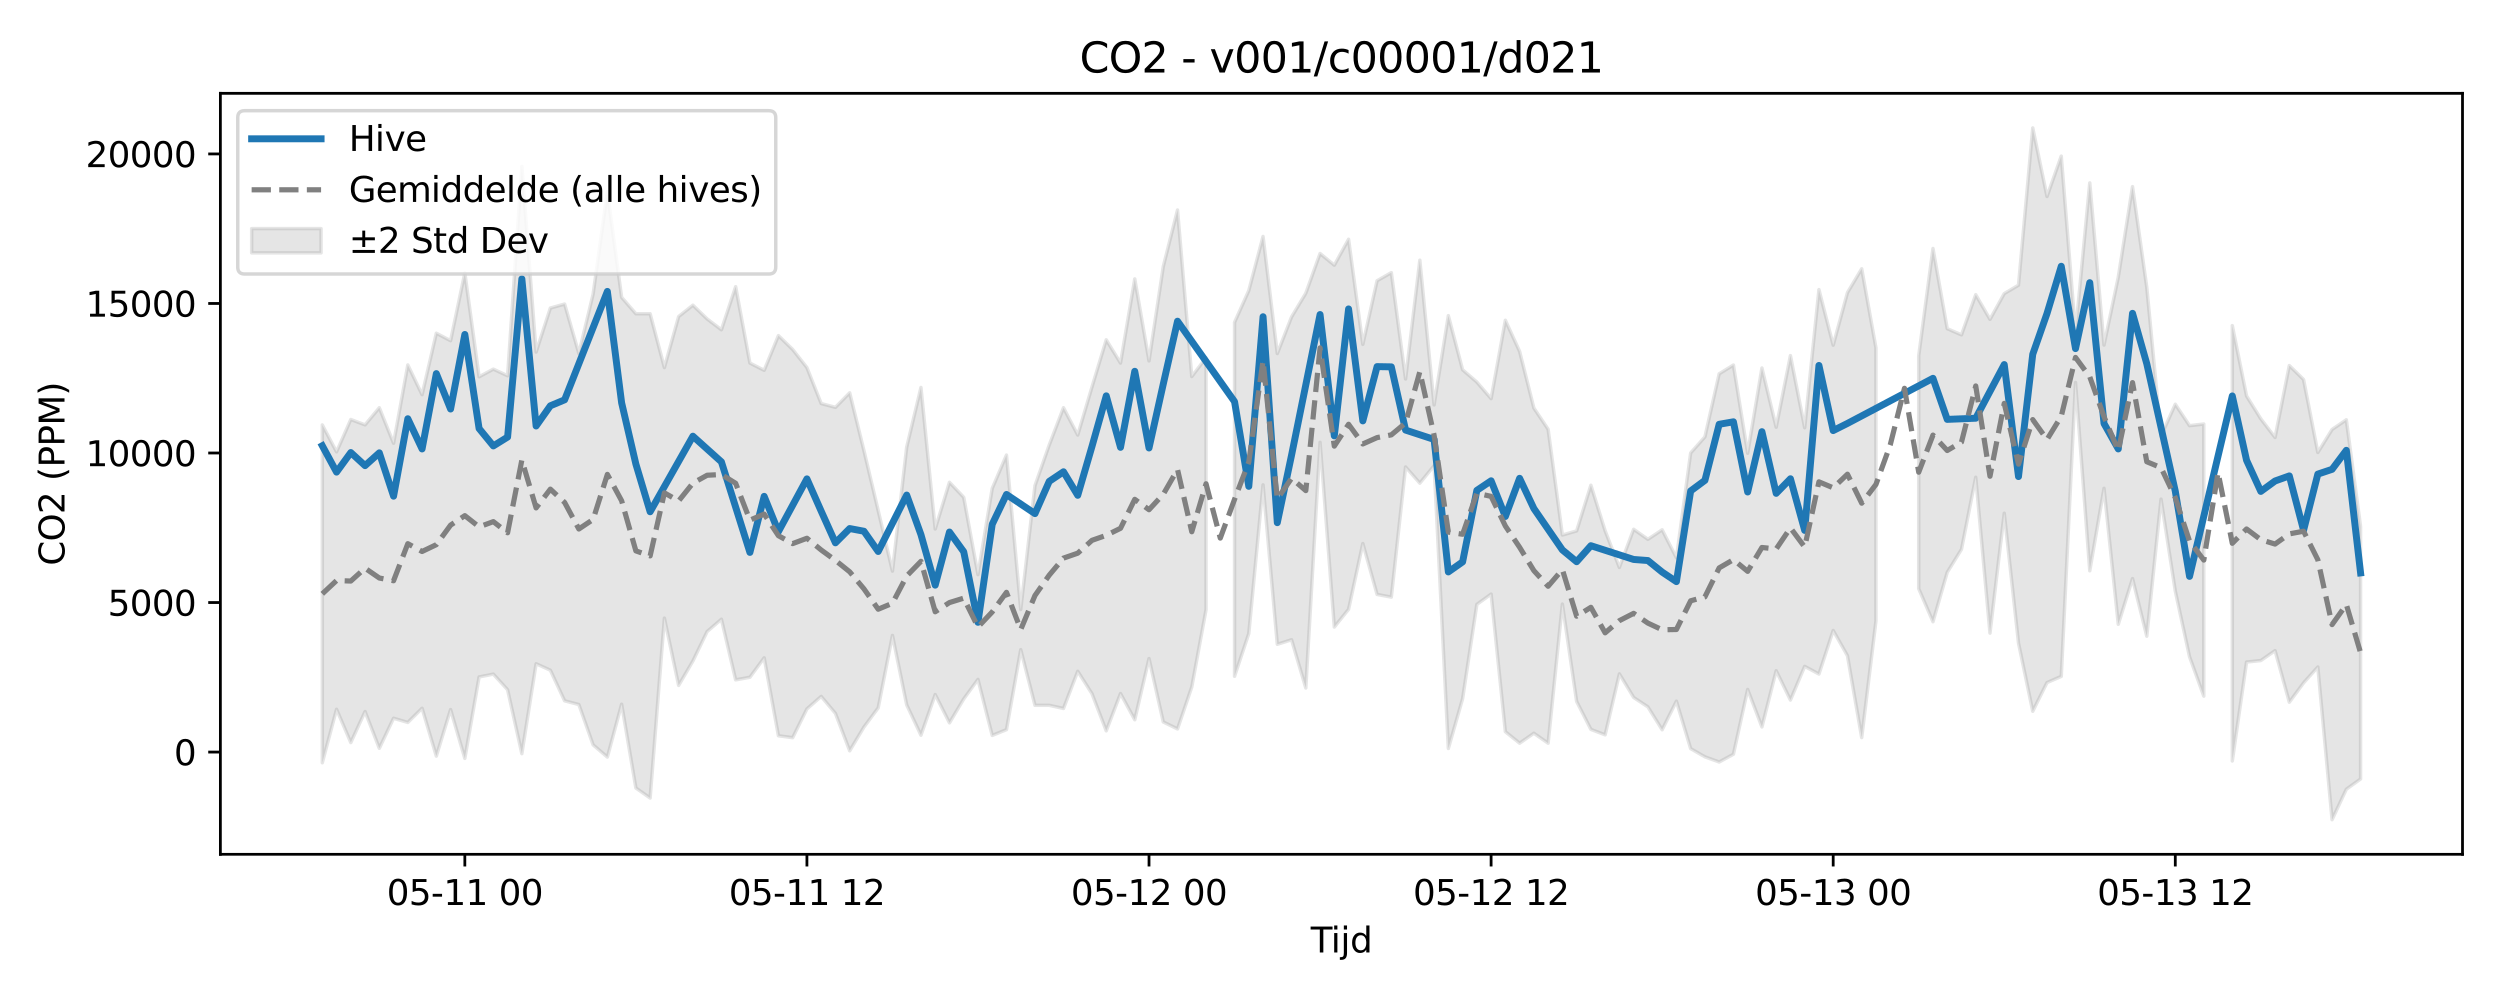<?xml version="1.0" encoding="utf-8" standalone="no"?>
<!DOCTYPE svg PUBLIC "-//W3C//DTD SVG 1.1//EN"
  "http://www.w3.org/Graphics/SVG/1.1/DTD/svg11.dtd">
<svg xmlns:xlink="http://www.w3.org/1999/xlink" width="720pt" height="288pt" viewBox="0 0 720 288" xmlns="http://www.w3.org/2000/svg" version="1.1">
 <defs>
  <style type="text/css">*{stroke-linejoin: round; stroke-linecap: butt}</style>
 </defs>
 <g id="figure_1">
  <g id="patch_1">
   <path d="M 0 288 
L 720 288 
L 720 0 
L 0 0 
z
" style="fill: #ffffff"/>
  </g>
  <g id="axes_1">
   <g id="patch_2">
    <path d="M 63.47 246.04 
L 709.2 246.04 
L 709.2 26.88 
L 63.47 26.88 
z
" style="fill: #ffffff"/>
   </g>
   <g id="FillBetweenPolyCollection_1">
    <path d="M 92.821 122.375 
L 92.821 219.678 
L 96.926 204.266 
L 101.032 213.868 
L 105.137 204.919 
L 109.242 215.513 
L 113.347 206.853 
L 117.452 208.066 
L 121.557 203.978 
L 125.662 217.76 
L 129.767 204.348 
L 133.872 218.423 
L 137.977 194.959 
L 142.082 194.149 
L 146.187 198.65 
L 150.293 217.057 
L 154.398 191.159 
L 158.503 193.03 
L 162.608 201.835 
L 166.713 202.909 
L 170.818 214.522 
L 174.923 218.037 
L 179.028 202.806 
L 183.133 226.947 
L 187.238 229.834 
L 191.343 178.016 
L 195.449 197.396 
L 199.554 190.381 
L 203.659 181.884 
L 207.764 178.34 
L 211.869 195.802 
L 215.974 195.052 
L 220.079 189.454 
L 224.184 211.899 
L 228.289 212.456 
L 232.394 204.166 
L 236.499 200.566 
L 240.604 205.457 
L 244.71 216.231 
L 248.815 209.397 
L 252.92 203.864 
L 257.025 182.994 
L 261.13 203.004 
L 265.235 211.741 
L 269.34 200.03 
L 273.445 208.183 
L 277.55 201.307 
L 281.655 195.667 
L 285.76 211.808 
L 289.865 210.138 
L 293.971 187.095 
L 298.076 203.143 
L 302.181 203.129 
L 306.286 204.046 
L 310.391 193.336 
L 314.496 199.789 
L 318.601 210.483 
L 322.706 199.74 
L 326.811 207.293 
L 330.916 189.654 
L 335.021 207.924 
L 339.127 209.934 
L 343.232 197.844 
L 347.337 175.615 
L 347.337 103.045 
L 347.337 103.045 
L 343.232 108.442 
L 339.127 60.483 
L 335.021 76.782 
L 330.916 103.946 
L 326.811 80.325 
L 322.706 104.564 
L 318.601 97.867 
L 314.496 111.434 
L 310.391 125.293 
L 306.286 117.424 
L 302.181 128.154 
L 298.076 139.861 
L 293.971 175.533 
L 289.865 131.048 
L 285.76 140.665 
L 281.655 165.5 
L 277.55 143.228 
L 273.445 138.897 
L 269.34 152.349 
L 265.235 111.589 
L 261.13 128.754 
L 257.025 164.484 
L 252.92 147.042 
L 248.815 129.784 
L 244.71 113.131 
L 240.604 117.312 
L 236.499 116.216 
L 232.394 105.867 
L 228.289 100.654 
L 224.184 96.659 
L 220.079 106.644 
L 215.974 104.561 
L 211.869 82.567 
L 207.764 94.979 
L 203.659 91.855 
L 199.554 87.897 
L 195.449 91.16 
L 191.343 105.863 
L 187.238 90.352 
L 183.133 90.361 
L 179.028 85.627 
L 174.923 55.209 
L 170.818 84.676 
L 166.713 101.793 
L 162.608 87.567 
L 158.503 88.718 
L 154.398 101.393 
L 150.293 47.921 
L 146.187 108.219 
L 142.082 106.31 
L 137.977 108.517 
L 133.872 78.59 
L 129.767 98.13 
L 125.662 95.964 
L 121.557 113.676 
L 117.452 105.099 
L 113.347 127.655 
L 109.242 117.424 
L 105.137 122.354 
L 101.032 120.815 
L 96.926 130.131 
L 92.821 122.375 
z
" clip-path="url(#pfd46788b32)" style="fill: #808080; fill-opacity: 0.2; stroke: #808080; stroke-opacity: 0.2"/>
    <path d="M 355.547 92.856 
L 355.547 194.773 
L 359.652 182.443 
L 363.757 139.636 
L 367.862 185.555 
L 371.967 184.249 
L 376.072 198.14 
L 380.177 127.39 
L 384.282 180.592 
L 388.388 175.479 
L 392.493 156.536 
L 396.598 171.204 
L 400.703 171.968 
L 404.808 134.48 
L 408.913 139.151 
L 413.018 134.106 
L 417.123 215.567 
L 421.228 201.236 
L 425.333 174.067 
L 429.438 171.099 
L 433.543 210.734 
L 437.649 214.037 
L 441.754 211.173 
L 445.859 214.046 
L 449.964 173.973 
L 454.069 202.006 
L 458.174 210.065 
L 462.279 211.633 
L 466.384 194.077 
L 470.489 200.865 
L 474.594 203.586 
L 478.699 210.174 
L 482.805 201.938 
L 486.91 215.609 
L 491.015 217.968 
L 495.12 219.462 
L 499.225 217.221 
L 503.33 198.563 
L 507.435 209.365 
L 511.54 193.166 
L 515.645 201.62 
L 519.75 191.913 
L 523.855 194.124 
L 527.96 181.58 
L 532.066 188.859 
L 536.171 212.421 
L 540.276 178.819 
L 540.276 100.199 
L 540.276 100.199 
L 536.171 77.406 
L 532.066 84.282 
L 527.96 99.412 
L 523.855 83.408 
L 519.75 123.199 
L 515.645 102.411 
L 511.54 123.045 
L 507.435 105.982 
L 503.33 130.535 
L 499.225 105.132 
L 495.12 107.658 
L 491.015 125.815 
L 486.91 130.455 
L 482.805 160.652 
L 478.699 152.582 
L 474.594 155.324 
L 470.489 152.425 
L 466.384 163.427 
L 462.279 152.873 
L 458.174 139.75 
L 454.069 152.903 
L 449.964 154.09 
L 445.859 123.63 
L 441.754 117.514 
L 437.649 101.206 
L 433.543 92.242 
L 429.438 114.807 
L 425.333 110.036 
L 421.228 106.496 
L 417.123 90.908 
L 413.018 116.615 
L 408.913 74.932 
L 404.808 109.149 
L 400.703 78.515 
L 396.598 80.855 
L 392.493 99.181 
L 388.388 68.903 
L 384.282 76.368 
L 380.177 73.008 
L 376.072 84.442 
L 371.967 91.277 
L 367.862 101.826 
L 363.757 68.101 
L 359.652 83.688 
L 355.547 92.856 
z
" clip-path="url(#pfd46788b32)" style="fill: #808080; fill-opacity: 0.2; stroke: #808080; stroke-opacity: 0.2"/>
    <path d="M 552.591 102.442 
L 552.591 169.54 
L 556.696 179.059 
L 560.801 164.836 
L 564.906 158.206 
L 569.011 137.444 
L 573.116 182.339 
L 577.221 147.8 
L 581.327 185.202 
L 585.432 204.854 
L 589.537 196.584 
L 593.642 194.803 
L 597.747 110.156 
L 601.852 164.389 
L 605.957 140.629 
L 610.062 179.801 
L 614.167 166.641 
L 618.272 183.237 
L 622.377 143.751 
L 626.483 170.235 
L 630.588 189.141 
L 634.693 200.483 
L 634.693 122.113 
L 634.693 122.113 
L 630.588 122.592 
L 626.483 116.415 
L 622.377 125.618 
L 618.272 82.726 
L 614.167 53.753 
L 610.062 79.852 
L 605.957 99.383 
L 601.852 52.671 
L 597.747 95.734 
L 593.642 44.963 
L 589.537 56.593 
L 585.432 36.842 
L 581.327 82.132 
L 577.221 84.551 
L 573.116 91.977 
L 569.011 84.869 
L 564.906 96.435 
L 560.801 94.657 
L 556.696 71.564 
L 552.591 102.442 
z
" clip-path="url(#pfd46788b32)" style="fill: #808080; fill-opacity: 0.2; stroke: #808080; stroke-opacity: 0.2"/>
    <path d="M 642.903 93.778 
L 642.903 219.161 
L 647.008 190.665 
L 651.113 190.244 
L 655.218 187.386 
L 659.323 202.239 
L 663.428 196.67 
L 667.533 192.093 
L 671.638 236.078 
L 675.744 227.298 
L 679.849 224.343 
L 679.849 151.672 
L 679.849 151.672 
L 675.744 120.898 
L 671.638 123.682 
L 667.533 130.314 
L 663.428 109.31 
L 659.323 105.283 
L 655.218 125.994 
L 651.113 120.625 
L 647.008 114.033 
L 642.903 93.778 
z
" clip-path="url(#pfd46788b32)" style="fill: #808080; fill-opacity: 0.2; stroke: #808080; stroke-opacity: 0.2"/>
   </g>
   <g id="matplotlib.axis_1">
    <g id="xtick_1">
     <g id="line2d_1">
      <defs>
       <path id="m328f6c2970" d="M 0 0 
L 0 3.5 
" style="stroke: #000000; stroke-width: 0.8"/>
      </defs>
      <g>
       <use xlink:href="#m328f6c2970" x="133.872" y="246.04" style="stroke: #000000; stroke-width: 0.8"/>
      </g>
     </g>
     <g id="text_1">
      <!-- 05-11 00 -->
      <g transform="translate(111.392 260.638) scale(0.1 -0.1)">
       <defs>
        <path id="DejaVuSans-30" d="M 2034 4250 
Q 1547 4250 1301 3770 
Q 1056 3291 1056 2328 
Q 1056 1369 1301 889 
Q 1547 409 2034 409 
Q 2525 409 2770 889 
Q 3016 1369 3016 2328 
Q 3016 3291 2770 3770 
Q 2525 4250 2034 4250 
z
M 2034 4750 
Q 2819 4750 3233 4129 
Q 3647 3509 3647 2328 
Q 3647 1150 3233 529 
Q 2819 -91 2034 -91 
Q 1250 -91 836 529 
Q 422 1150 422 2328 
Q 422 3509 836 4129 
Q 1250 4750 2034 4750 
z
" transform="scale(0.016)"/>
        <path id="DejaVuSans-35" d="M 691 4666 
L 3169 4666 
L 3169 4134 
L 1269 4134 
L 1269 2991 
Q 1406 3038 1543 3061 
Q 1681 3084 1819 3084 
Q 2600 3084 3056 2656 
Q 3513 2228 3513 1497 
Q 3513 744 3044 326 
Q 2575 -91 1722 -91 
Q 1428 -91 1123 -41 
Q 819 9 494 109 
L 494 744 
Q 775 591 1075 516 
Q 1375 441 1709 441 
Q 2250 441 2565 725 
Q 2881 1009 2881 1497 
Q 2881 1984 2565 2268 
Q 2250 2553 1709 2553 
Q 1456 2553 1204 2497 
Q 953 2441 691 2322 
L 691 4666 
z
" transform="scale(0.016)"/>
        <path id="DejaVuSans-2d" d="M 313 2009 
L 1997 2009 
L 1997 1497 
L 313 1497 
L 313 2009 
z
" transform="scale(0.016)"/>
        <path id="DejaVuSans-31" d="M 794 531 
L 1825 531 
L 1825 4091 
L 703 3866 
L 703 4441 
L 1819 4666 
L 2450 4666 
L 2450 531 
L 3481 531 
L 3481 0 
L 794 0 
L 794 531 
z
" transform="scale(0.016)"/>
        <path id="DejaVuSans-20" transform="scale(0.016)"/>
       </defs>
       <use xlink:href="#DejaVuSans-30"/>
       <use xlink:href="#DejaVuSans-35" transform="translate(63.623 0)"/>
       <use xlink:href="#DejaVuSans-2d" transform="translate(127.246 0)"/>
       <use xlink:href="#DejaVuSans-31" transform="translate(163.33 0)"/>
       <use xlink:href="#DejaVuSans-31" transform="translate(226.953 0)"/>
       <use xlink:href="#DejaVuSans-20" transform="translate(290.576 0)"/>
       <use xlink:href="#DejaVuSans-30" transform="translate(322.363 0)"/>
       <use xlink:href="#DejaVuSans-30" transform="translate(385.986 0)"/>
      </g>
     </g>
    </g>
    <g id="xtick_2">
     <g id="line2d_2">
      <g>
       <use xlink:href="#m328f6c2970" x="232.394" y="246.04" style="stroke: #000000; stroke-width: 0.8"/>
      </g>
     </g>
     <g id="text_2">
      <!-- 05-11 12 -->
      <g transform="translate(209.914 260.638) scale(0.1 -0.1)">
       <defs>
        <path id="DejaVuSans-32" d="M 1228 531 
L 3431 531 
L 3431 0 
L 469 0 
L 469 531 
Q 828 903 1448 1529 
Q 2069 2156 2228 2338 
Q 2531 2678 2651 2914 
Q 2772 3150 2772 3378 
Q 2772 3750 2511 3984 
Q 2250 4219 1831 4219 
Q 1534 4219 1204 4116 
Q 875 4013 500 3803 
L 500 4441 
Q 881 4594 1212 4672 
Q 1544 4750 1819 4750 
Q 2544 4750 2975 4387 
Q 3406 4025 3406 3419 
Q 3406 3131 3298 2873 
Q 3191 2616 2906 2266 
Q 2828 2175 2409 1742 
Q 1991 1309 1228 531 
z
" transform="scale(0.016)"/>
       </defs>
       <use xlink:href="#DejaVuSans-30"/>
       <use xlink:href="#DejaVuSans-35" transform="translate(63.623 0)"/>
       <use xlink:href="#DejaVuSans-2d" transform="translate(127.246 0)"/>
       <use xlink:href="#DejaVuSans-31" transform="translate(163.33 0)"/>
       <use xlink:href="#DejaVuSans-31" transform="translate(226.953 0)"/>
       <use xlink:href="#DejaVuSans-20" transform="translate(290.576 0)"/>
       <use xlink:href="#DejaVuSans-31" transform="translate(322.363 0)"/>
       <use xlink:href="#DejaVuSans-32" transform="translate(385.986 0)"/>
      </g>
     </g>
    </g>
    <g id="xtick_3">
     <g id="line2d_3">
      <g>
       <use xlink:href="#m328f6c2970" x="330.916" y="246.04" style="stroke: #000000; stroke-width: 0.8"/>
      </g>
     </g>
     <g id="text_3">
      <!-- 05-12 00 -->
      <g transform="translate(308.436 260.638) scale(0.1 -0.1)">
       <use xlink:href="#DejaVuSans-30"/>
       <use xlink:href="#DejaVuSans-35" transform="translate(63.623 0)"/>
       <use xlink:href="#DejaVuSans-2d" transform="translate(127.246 0)"/>
       <use xlink:href="#DejaVuSans-31" transform="translate(163.33 0)"/>
       <use xlink:href="#DejaVuSans-32" transform="translate(226.953 0)"/>
       <use xlink:href="#DejaVuSans-20" transform="translate(290.576 0)"/>
       <use xlink:href="#DejaVuSans-30" transform="translate(322.363 0)"/>
       <use xlink:href="#DejaVuSans-30" transform="translate(385.986 0)"/>
      </g>
     </g>
    </g>
    <g id="xtick_4">
     <g id="line2d_4">
      <g>
       <use xlink:href="#m328f6c2970" x="429.438" y="246.04" style="stroke: #000000; stroke-width: 0.8"/>
      </g>
     </g>
     <g id="text_4">
      <!-- 05-12 12 -->
      <g transform="translate(406.958 260.638) scale(0.1 -0.1)">
       <use xlink:href="#DejaVuSans-30"/>
       <use xlink:href="#DejaVuSans-35" transform="translate(63.623 0)"/>
       <use xlink:href="#DejaVuSans-2d" transform="translate(127.246 0)"/>
       <use xlink:href="#DejaVuSans-31" transform="translate(163.33 0)"/>
       <use xlink:href="#DejaVuSans-32" transform="translate(226.953 0)"/>
       <use xlink:href="#DejaVuSans-20" transform="translate(290.576 0)"/>
       <use xlink:href="#DejaVuSans-31" transform="translate(322.363 0)"/>
       <use xlink:href="#DejaVuSans-32" transform="translate(385.986 0)"/>
      </g>
     </g>
    </g>
    <g id="xtick_5">
     <g id="line2d_5">
      <g>
       <use xlink:href="#m328f6c2970" x="527.96" y="246.04" style="stroke: #000000; stroke-width: 0.8"/>
      </g>
     </g>
     <g id="text_5">
      <!-- 05-13 00 -->
      <g transform="translate(505.48 260.638) scale(0.1 -0.1)">
       <defs>
        <path id="DejaVuSans-33" d="M 2597 2516 
Q 3050 2419 3304 2112 
Q 3559 1806 3559 1356 
Q 3559 666 3084 287 
Q 2609 -91 1734 -91 
Q 1441 -91 1130 -33 
Q 819 25 488 141 
L 488 750 
Q 750 597 1062 519 
Q 1375 441 1716 441 
Q 2309 441 2620 675 
Q 2931 909 2931 1356 
Q 2931 1769 2642 2001 
Q 2353 2234 1838 2234 
L 1294 2234 
L 1294 2753 
L 1863 2753 
Q 2328 2753 2575 2939 
Q 2822 3125 2822 3475 
Q 2822 3834 2567 4026 
Q 2313 4219 1838 4219 
Q 1578 4219 1281 4162 
Q 984 4106 628 3988 
L 628 4550 
Q 988 4650 1302 4700 
Q 1616 4750 1894 4750 
Q 2613 4750 3031 4423 
Q 3450 4097 3450 3541 
Q 3450 3153 3228 2886 
Q 3006 2619 2597 2516 
z
" transform="scale(0.016)"/>
       </defs>
       <use xlink:href="#DejaVuSans-30"/>
       <use xlink:href="#DejaVuSans-35" transform="translate(63.623 0)"/>
       <use xlink:href="#DejaVuSans-2d" transform="translate(127.246 0)"/>
       <use xlink:href="#DejaVuSans-31" transform="translate(163.33 0)"/>
       <use xlink:href="#DejaVuSans-33" transform="translate(226.953 0)"/>
       <use xlink:href="#DejaVuSans-20" transform="translate(290.576 0)"/>
       <use xlink:href="#DejaVuSans-30" transform="translate(322.363 0)"/>
       <use xlink:href="#DejaVuSans-30" transform="translate(385.986 0)"/>
      </g>
     </g>
    </g>
    <g id="xtick_6">
     <g id="line2d_6">
      <g>
       <use xlink:href="#m328f6c2970" x="626.483" y="246.04" style="stroke: #000000; stroke-width: 0.8"/>
      </g>
     </g>
     <g id="text_6">
      <!-- 05-13 12 -->
      <g transform="translate(604.002 260.638) scale(0.1 -0.1)">
       <use xlink:href="#DejaVuSans-30"/>
       <use xlink:href="#DejaVuSans-35" transform="translate(63.623 0)"/>
       <use xlink:href="#DejaVuSans-2d" transform="translate(127.246 0)"/>
       <use xlink:href="#DejaVuSans-31" transform="translate(163.33 0)"/>
       <use xlink:href="#DejaVuSans-33" transform="translate(226.953 0)"/>
       <use xlink:href="#DejaVuSans-20" transform="translate(290.576 0)"/>
       <use xlink:href="#DejaVuSans-31" transform="translate(322.363 0)"/>
       <use xlink:href="#DejaVuSans-32" transform="translate(385.986 0)"/>
      </g>
     </g>
    </g>
    <g id="text_7">
     <!-- Tijd -->
     <g transform="translate(377.485 274.317) scale(0.1 -0.1)">
      <defs>
       <path id="DejaVuSans-54" d="M -19 4666 
L 3928 4666 
L 3928 4134 
L 2272 4134 
L 2272 0 
L 1638 0 
L 1638 4134 
L -19 4134 
L -19 4666 
z
" transform="scale(0.016)"/>
       <path id="DejaVuSans-69" d="M 603 3500 
L 1178 3500 
L 1178 0 
L 603 0 
L 603 3500 
z
M 603 4863 
L 1178 4863 
L 1178 4134 
L 603 4134 
L 603 4863 
z
" transform="scale(0.016)"/>
       <path id="DejaVuSans-6a" d="M 603 3500 
L 1178 3500 
L 1178 -63 
Q 1178 -731 923 -1031 
Q 669 -1331 103 -1331 
L -116 -1331 
L -116 -844 
L 38 -844 
Q 366 -844 484 -692 
Q 603 -541 603 -63 
L 603 3500 
z
M 603 4863 
L 1178 4863 
L 1178 4134 
L 603 4134 
L 603 4863 
z
" transform="scale(0.016)"/>
       <path id="DejaVuSans-64" d="M 2906 2969 
L 2906 4863 
L 3481 4863 
L 3481 0 
L 2906 0 
L 2906 525 
Q 2725 213 2448 61 
Q 2172 -91 1784 -91 
Q 1150 -91 751 415 
Q 353 922 353 1747 
Q 353 2572 751 3078 
Q 1150 3584 1784 3584 
Q 2172 3584 2448 3432 
Q 2725 3281 2906 2969 
z
M 947 1747 
Q 947 1113 1208 752 
Q 1469 391 1925 391 
Q 2381 391 2643 752 
Q 2906 1113 2906 1747 
Q 2906 2381 2643 2742 
Q 2381 3103 1925 3103 
Q 1469 3103 1208 2742 
Q 947 2381 947 1747 
z
" transform="scale(0.016)"/>
      </defs>
      <use xlink:href="#DejaVuSans-54"/>
      <use xlink:href="#DejaVuSans-69" transform="translate(57.959 0)"/>
      <use xlink:href="#DejaVuSans-6a" transform="translate(85.742 0)"/>
      <use xlink:href="#DejaVuSans-64" transform="translate(113.525 0)"/>
     </g>
    </g>
   </g>
   <g id="matplotlib.axis_2">
    <g id="ytick_1">
     <g id="line2d_7">
      <defs>
       <path id="m43c45edbe8" d="M 0 0 
L -3.5 0 
" style="stroke: #000000; stroke-width: 0.8"/>
      </defs>
      <g>
       <use xlink:href="#m43c45edbe8" x="63.47" y="216.591" style="stroke: #000000; stroke-width: 0.8"/>
      </g>
     </g>
     <g id="text_8">
      <!-- 0 -->
      <g transform="translate(50.108 220.39) scale(0.1 -0.1)">
       <use xlink:href="#DejaVuSans-30"/>
      </g>
     </g>
    </g>
    <g id="ytick_2">
     <g id="line2d_8">
      <g>
       <use xlink:href="#m43c45edbe8" x="63.47" y="173.527" style="stroke: #000000; stroke-width: 0.8"/>
      </g>
     </g>
     <g id="text_9">
      <!-- 5000 -->
      <g transform="translate(31.02 177.326) scale(0.1 -0.1)">
       <use xlink:href="#DejaVuSans-35"/>
       <use xlink:href="#DejaVuSans-30" transform="translate(63.623 0)"/>
       <use xlink:href="#DejaVuSans-30" transform="translate(127.246 0)"/>
       <use xlink:href="#DejaVuSans-30" transform="translate(190.869 0)"/>
      </g>
     </g>
    </g>
    <g id="ytick_3">
     <g id="line2d_9">
      <g>
       <use xlink:href="#m43c45edbe8" x="63.47" y="130.463" style="stroke: #000000; stroke-width: 0.8"/>
      </g>
     </g>
     <g id="text_10">
      <!-- 10000 -->
      <g transform="translate(24.657 134.262) scale(0.1 -0.1)">
       <use xlink:href="#DejaVuSans-31"/>
       <use xlink:href="#DejaVuSans-30" transform="translate(63.623 0)"/>
       <use xlink:href="#DejaVuSans-30" transform="translate(127.246 0)"/>
       <use xlink:href="#DejaVuSans-30" transform="translate(190.869 0)"/>
       <use xlink:href="#DejaVuSans-30" transform="translate(254.492 0)"/>
      </g>
     </g>
    </g>
    <g id="ytick_4">
     <g id="line2d_10">
      <g>
       <use xlink:href="#m43c45edbe8" x="63.47" y="87.399" style="stroke: #000000; stroke-width: 0.8"/>
      </g>
     </g>
     <g id="text_11">
      <!-- 15000 -->
      <g transform="translate(24.657 91.198) scale(0.1 -0.1)">
       <use xlink:href="#DejaVuSans-31"/>
       <use xlink:href="#DejaVuSans-35" transform="translate(63.623 0)"/>
       <use xlink:href="#DejaVuSans-30" transform="translate(127.246 0)"/>
       <use xlink:href="#DejaVuSans-30" transform="translate(190.869 0)"/>
       <use xlink:href="#DejaVuSans-30" transform="translate(254.492 0)"/>
      </g>
     </g>
    </g>
    <g id="ytick_5">
     <g id="line2d_11">
      <g>
       <use xlink:href="#m43c45edbe8" x="63.47" y="44.335" style="stroke: #000000; stroke-width: 0.8"/>
      </g>
     </g>
     <g id="text_12">
      <!-- 20000 -->
      <g transform="translate(24.657 48.134) scale(0.1 -0.1)">
       <use xlink:href="#DejaVuSans-32"/>
       <use xlink:href="#DejaVuSans-30" transform="translate(63.623 0)"/>
       <use xlink:href="#DejaVuSans-30" transform="translate(127.246 0)"/>
       <use xlink:href="#DejaVuSans-30" transform="translate(190.869 0)"/>
       <use xlink:href="#DejaVuSans-30" transform="translate(254.492 0)"/>
      </g>
     </g>
    </g>
    <g id="text_13">
     <!-- CO2 (PPM) -->
     <g transform="translate(18.578 162.903) rotate(-90) scale(0.1 -0.1)">
      <defs>
       <path id="DejaVuSans-43" d="M 4122 4306 
L 4122 3641 
Q 3803 3938 3442 4084 
Q 3081 4231 2675 4231 
Q 1875 4231 1450 3742 
Q 1025 3253 1025 2328 
Q 1025 1406 1450 917 
Q 1875 428 2675 428 
Q 3081 428 3442 575 
Q 3803 722 4122 1019 
L 4122 359 
Q 3791 134 3420 21 
Q 3050 -91 2638 -91 
Q 1578 -91 968 557 
Q 359 1206 359 2328 
Q 359 3453 968 4101 
Q 1578 4750 2638 4750 
Q 3056 4750 3426 4639 
Q 3797 4528 4122 4306 
z
" transform="scale(0.016)"/>
       <path id="DejaVuSans-4f" d="M 2522 4238 
Q 1834 4238 1429 3725 
Q 1025 3213 1025 2328 
Q 1025 1447 1429 934 
Q 1834 422 2522 422 
Q 3209 422 3611 934 
Q 4013 1447 4013 2328 
Q 4013 3213 3611 3725 
Q 3209 4238 2522 4238 
z
M 2522 4750 
Q 3503 4750 4090 4092 
Q 4678 3434 4678 2328 
Q 4678 1225 4090 567 
Q 3503 -91 2522 -91 
Q 1538 -91 948 565 
Q 359 1222 359 2328 
Q 359 3434 948 4092 
Q 1538 4750 2522 4750 
z
" transform="scale(0.016)"/>
       <path id="DejaVuSans-28" d="M 1984 4856 
Q 1566 4138 1362 3434 
Q 1159 2731 1159 2009 
Q 1159 1288 1364 580 
Q 1569 -128 1984 -844 
L 1484 -844 
Q 1016 -109 783 600 
Q 550 1309 550 2009 
Q 550 2706 781 3412 
Q 1013 4119 1484 4856 
L 1984 4856 
z
" transform="scale(0.016)"/>
       <path id="DejaVuSans-50" d="M 1259 4147 
L 1259 2394 
L 2053 2394 
Q 2494 2394 2734 2622 
Q 2975 2850 2975 3272 
Q 2975 3691 2734 3919 
Q 2494 4147 2053 4147 
L 1259 4147 
z
M 628 4666 
L 2053 4666 
Q 2838 4666 3239 4311 
Q 3641 3956 3641 3272 
Q 3641 2581 3239 2228 
Q 2838 1875 2053 1875 
L 1259 1875 
L 1259 0 
L 628 0 
L 628 4666 
z
" transform="scale(0.016)"/>
       <path id="DejaVuSans-4d" d="M 628 4666 
L 1569 4666 
L 2759 1491 
L 3956 4666 
L 4897 4666 
L 4897 0 
L 4281 0 
L 4281 4097 
L 3078 897 
L 2444 897 
L 1241 4097 
L 1241 0 
L 628 0 
L 628 4666 
z
" transform="scale(0.016)"/>
       <path id="DejaVuSans-29" d="M 513 4856 
L 1013 4856 
Q 1481 4119 1714 3412 
Q 1947 2706 1947 2009 
Q 1947 1309 1714 600 
Q 1481 -109 1013 -844 
L 513 -844 
Q 928 -128 1133 580 
Q 1338 1288 1338 2009 
Q 1338 2731 1133 3434 
Q 928 4138 513 4856 
z
" transform="scale(0.016)"/>
      </defs>
      <use xlink:href="#DejaVuSans-43"/>
      <use xlink:href="#DejaVuSans-4f" transform="translate(69.824 0)"/>
      <use xlink:href="#DejaVuSans-32" transform="translate(148.535 0)"/>
      <use xlink:href="#DejaVuSans-20" transform="translate(212.158 0)"/>
      <use xlink:href="#DejaVuSans-28" transform="translate(243.945 0)"/>
      <use xlink:href="#DejaVuSans-50" transform="translate(282.959 0)"/>
      <use xlink:href="#DejaVuSans-50" transform="translate(343.262 0)"/>
      <use xlink:href="#DejaVuSans-4d" transform="translate(403.564 0)"/>
      <use xlink:href="#DejaVuSans-29" transform="translate(489.844 0)"/>
     </g>
    </g>
   </g>
   <g id="line2d_12">
    <path d="M 92.821 128.379 
L 96.926 135.967 
L 101.032 130.334 
L 105.137 134.106 
L 109.242 130.417 
L 113.347 142.9 
L 117.452 120.598 
L 121.557 129.294 
L 125.662 107.602 
L 129.767 117.796 
L 133.872 96.327 
L 137.977 123.412 
L 142.082 128.427 
L 146.187 125.878 
L 150.293 80.319 
L 154.398 122.686 
L 158.503 116.868 
L 162.608 115.149 
L 174.923 83.928 
L 179.028 116.011 
L 183.133 133.654 
L 187.238 147.387 
L 199.554 125.627 
L 207.764 133.008 
L 215.974 159.092 
L 220.079 142.952 
L 224.184 153.102 
L 232.394 137.917 
L 236.499 147.206 
L 240.604 156.336 
L 244.71 152.219 
L 248.815 152.994 
L 252.92 158.828 
L 261.13 142.581 
L 265.235 153.98 
L 269.34 168.523 
L 273.445 153.227 
L 277.55 158.902 
L 281.655 179.22 
L 285.76 150.996 
L 289.865 142.409 
L 298.076 147.921 
L 302.181 138.631 
L 306.286 135.872 
L 310.391 142.65 
L 314.496 128.548 
L 318.601 114.004 
L 322.706 128.832 
L 326.811 106.936 
L 330.916 129.016 
L 335.021 110.61 
L 339.127 92.506 
L 355.547 115.666 
L 359.652 140.066 
L 363.757 91.223 
L 367.862 150.531 
L 371.967 131.087 
L 380.177 90.586 
L 384.282 125.528 
L 388.388 88.975 
L 392.493 121.217 
L 396.598 105.581 
L 400.703 105.658 
L 404.808 123.866 
L 413.018 126.553 
L 417.123 164.716 
L 421.228 161.822 
L 425.333 141.229 
L 429.438 138.469 
L 433.543 148.748 
L 437.649 137.755 
L 441.754 146.457 
L 449.964 158.377 
L 454.069 161.773 
L 458.174 157.16 
L 470.489 161.125 
L 474.594 161.435 
L 478.699 164.756 
L 482.805 167.507 
L 486.91 141.393 
L 491.015 138.349 
L 495.12 122.195 
L 499.225 121.48 
L 503.33 141.691 
L 507.435 124.325 
L 511.54 142.084 
L 515.645 137.884 
L 519.75 152.753 
L 523.855 105.25 
L 527.96 124.009 
L 532.066 121.945 
L 556.696 108.954 
L 560.801 120.782 
L 569.011 120.451 
L 577.221 104.995 
L 581.327 137.25 
L 585.432 102.023 
L 589.537 90.28 
L 593.642 76.685 
L 597.747 100.396 
L 601.852 81.413 
L 605.957 121.979 
L 610.062 129.292 
L 614.167 90.241 
L 618.272 104.754 
L 626.483 141.462 
L 630.588 165.999 
L 642.903 114.034 
L 647.008 132.556 
L 651.113 141.525 
L 655.218 138.527 
L 659.323 137.06 
L 663.428 152.714 
L 667.533 136.544 
L 671.638 135.168 
L 675.744 129.694 
L 679.849 165 
" clip-path="url(#pfd46788b32)" style="fill: none; stroke: #1f77b4; stroke-width: 2; stroke-linecap: square"/>
   </g>
   <g id="line2d_13">
    <path d="M 92.821 171.027 
L 96.926 167.198 
L 101.032 167.342 
L 105.137 163.637 
L 109.242 166.469 
L 113.347 167.254 
L 117.452 156.582 
L 121.557 158.827 
L 125.662 156.862 
L 129.767 151.239 
L 133.872 148.507 
L 137.977 151.738 
L 142.082 150.229 
L 146.187 153.434 
L 150.293 132.489 
L 154.398 146.276 
L 158.503 140.874 
L 162.608 144.701 
L 166.713 152.351 
L 170.818 149.599 
L 174.923 136.623 
L 179.028 144.217 
L 183.133 158.654 
L 187.238 160.093 
L 191.343 141.94 
L 195.449 144.278 
L 199.554 139.139 
L 203.659 136.869 
L 207.764 136.659 
L 211.869 139.184 
L 215.974 149.807 
L 220.079 148.049 
L 224.184 154.279 
L 228.289 156.555 
L 232.394 155.017 
L 236.499 158.391 
L 240.604 161.384 
L 244.71 164.681 
L 248.815 169.591 
L 252.92 175.453 
L 257.025 173.739 
L 261.13 165.879 
L 265.235 161.665 
L 269.34 176.189 
L 273.445 173.54 
L 277.55 172.267 
L 281.655 180.584 
L 285.76 176.236 
L 289.865 170.593 
L 293.971 181.314 
L 298.076 171.502 
L 302.181 165.641 
L 306.286 160.735 
L 310.391 159.314 
L 314.496 155.612 
L 318.601 154.175 
L 322.706 152.152 
L 326.811 143.809 
L 330.916 146.8 
L 335.021 142.353 
L 339.127 135.209 
L 343.232 153.143 
L 347.337 139.33 
L 351.442 154.966 
L 355.547 143.815 
L 359.652 133.065 
L 363.757 103.869 
L 367.862 143.69 
L 371.967 137.763 
L 376.072 141.291 
L 380.177 100.199 
L 384.282 128.48 
L 388.388 122.191 
L 392.493 127.859 
L 396.598 126.029 
L 400.703 125.241 
L 404.808 121.814 
L 408.913 107.042 
L 413.018 125.36 
L 417.123 153.238 
L 421.228 153.866 
L 425.333 142.051 
L 429.438 142.953 
L 433.543 151.488 
L 437.649 157.622 
L 441.754 164.344 
L 445.859 168.838 
L 449.964 164.031 
L 454.069 177.454 
L 458.174 174.908 
L 462.279 182.253 
L 466.384 178.752 
L 470.489 176.645 
L 474.594 179.455 
L 478.699 181.378 
L 482.805 181.295 
L 486.91 173.032 
L 491.015 171.891 
L 495.12 163.56 
L 499.225 161.176 
L 503.33 164.549 
L 507.435 157.674 
L 511.54 158.106 
L 515.645 152.016 
L 519.75 157.556 
L 523.855 138.766 
L 527.96 140.496 
L 532.066 136.57 
L 536.171 144.914 
L 540.276 139.509 
L 544.381 128.155 
L 548.486 111.836 
L 552.591 135.991 
L 556.696 125.312 
L 560.801 129.747 
L 564.906 127.321 
L 569.011 111.157 
L 573.116 137.158 
L 577.221 116.176 
L 581.327 133.667 
L 585.432 120.848 
L 589.537 126.589 
L 593.642 119.883 
L 597.747 102.945 
L 601.852 108.53 
L 605.957 120.006 
L 610.062 129.826 
L 614.167 110.197 
L 618.272 132.981 
L 622.377 134.685 
L 626.483 143.325 
L 630.588 155.866 
L 634.693 161.298 
L 638.798 136.09 
L 642.903 156.469 
L 647.008 152.349 
L 651.113 155.434 
L 655.218 156.69 
L 659.323 153.761 
L 663.428 152.99 
L 667.533 161.203 
L 671.638 179.88 
L 675.744 174.098 
L 679.849 188.007 
L 679.849 188.007 
" clip-path="url(#pfd46788b32)" style="fill: none; stroke-dasharray: 5.55,2.4; stroke-dashoffset: 0; stroke: #808080; stroke-width: 1.5"/>
   </g>
   <g id="patch_3">
    <path d="M 63.47 246.04 
L 63.47 26.88 
" style="fill: none; stroke: #000000; stroke-width: 0.8; stroke-linejoin: miter; stroke-linecap: square"/>
   </g>
   <g id="patch_4">
    <path d="M 709.2 246.04 
L 709.2 26.88 
" style="fill: none; stroke: #000000; stroke-width: 0.8; stroke-linejoin: miter; stroke-linecap: square"/>
   </g>
   <g id="patch_5">
    <path d="M 63.47 246.04 
L 709.2 246.04 
" style="fill: none; stroke: #000000; stroke-width: 0.8; stroke-linejoin: miter; stroke-linecap: square"/>
   </g>
   <g id="patch_6">
    <path d="M 63.47 26.88 
L 709.2 26.88 
" style="fill: none; stroke: #000000; stroke-width: 0.8; stroke-linejoin: miter; stroke-linecap: square"/>
   </g>
   <g id="text_14">
    <!-- CO2 - v001/c00001/d021 -->
    <g transform="translate(310.932 20.88) scale(0.12 -0.12)">
     <defs>
      <path id="DejaVuSans-76" d="M 191 3500 
L 800 3500 
L 1894 563 
L 2988 3500 
L 3597 3500 
L 2284 0 
L 1503 0 
L 191 3500 
z
" transform="scale(0.016)"/>
      <path id="DejaVuSans-2f" d="M 1625 4666 
L 2156 4666 
L 531 -594 
L 0 -594 
L 1625 4666 
z
" transform="scale(0.016)"/>
      <path id="DejaVuSans-63" d="M 3122 3366 
L 3122 2828 
Q 2878 2963 2633 3030 
Q 2388 3097 2138 3097 
Q 1578 3097 1268 2742 
Q 959 2388 959 1747 
Q 959 1106 1268 751 
Q 1578 397 2138 397 
Q 2388 397 2633 464 
Q 2878 531 3122 666 
L 3122 134 
Q 2881 22 2623 -34 
Q 2366 -91 2075 -91 
Q 1284 -91 818 406 
Q 353 903 353 1747 
Q 353 2603 823 3093 
Q 1294 3584 2113 3584 
Q 2378 3584 2631 3529 
Q 2884 3475 3122 3366 
z
" transform="scale(0.016)"/>
     </defs>
     <use xlink:href="#DejaVuSans-43"/>
     <use xlink:href="#DejaVuSans-4f" transform="translate(69.824 0)"/>
     <use xlink:href="#DejaVuSans-32" transform="translate(148.535 0)"/>
     <use xlink:href="#DejaVuSans-20" transform="translate(212.158 0)"/>
     <use xlink:href="#DejaVuSans-2d" transform="translate(243.945 0)"/>
     <use xlink:href="#DejaVuSans-20" transform="translate(280.029 0)"/>
     <use xlink:href="#DejaVuSans-76" transform="translate(311.816 0)"/>
     <use xlink:href="#DejaVuSans-30" transform="translate(370.996 0)"/>
     <use xlink:href="#DejaVuSans-30" transform="translate(434.619 0)"/>
     <use xlink:href="#DejaVuSans-31" transform="translate(498.242 0)"/>
     <use xlink:href="#DejaVuSans-2f" transform="translate(561.865 0)"/>
     <use xlink:href="#DejaVuSans-63" transform="translate(595.557 0)"/>
     <use xlink:href="#DejaVuSans-30" transform="translate(650.537 0)"/>
     <use xlink:href="#DejaVuSans-30" transform="translate(714.16 0)"/>
     <use xlink:href="#DejaVuSans-30" transform="translate(777.783 0)"/>
     <use xlink:href="#DejaVuSans-30" transform="translate(841.406 0)"/>
     <use xlink:href="#DejaVuSans-31" transform="translate(905.029 0)"/>
     <use xlink:href="#DejaVuSans-2f" transform="translate(968.652 0)"/>
     <use xlink:href="#DejaVuSans-64" transform="translate(1002.344 0)"/>
     <use xlink:href="#DejaVuSans-30" transform="translate(1065.82 0)"/>
     <use xlink:href="#DejaVuSans-32" transform="translate(1129.443 0)"/>
     <use xlink:href="#DejaVuSans-31" transform="translate(1193.066 0)"/>
    </g>
   </g>
   <g id="legend_1">
    <g id="patch_7">
     <path d="M 70.47 78.914 
L 221.414 78.914 
Q 223.414 78.914 223.414 76.914 
L 223.414 33.88 
Q 223.414 31.88 221.414 31.88 
L 70.47 31.88 
Q 68.47 31.88 68.47 33.88 
L 68.47 76.914 
Q 68.47 78.914 70.47 78.914 
z
" style="fill: #ffffff; opacity: 0.8; stroke: #cccccc; stroke-linejoin: miter"/>
    </g>
    <g id="line2d_14">
     <path d="M 72.47 39.978 
L 82.47 39.978 
L 92.47 39.978 
" style="fill: none; stroke: #1f77b4; stroke-width: 2; stroke-linecap: square"/>
    </g>
    <g id="text_15">
     <!-- Hive -->
     <g transform="translate(100.47 43.478) scale(0.1 -0.1)">
      <defs>
       <path id="DejaVuSans-48" d="M 628 4666 
L 1259 4666 
L 1259 2753 
L 3553 2753 
L 3553 4666 
L 4184 4666 
L 4184 0 
L 3553 0 
L 3553 2222 
L 1259 2222 
L 1259 0 
L 628 0 
L 628 4666 
z
" transform="scale(0.016)"/>
       <path id="DejaVuSans-65" d="M 3597 1894 
L 3597 1613 
L 953 1613 
Q 991 1019 1311 708 
Q 1631 397 2203 397 
Q 2534 397 2845 478 
Q 3156 559 3463 722 
L 3463 178 
Q 3153 47 2828 -22 
Q 2503 -91 2169 -91 
Q 1331 -91 842 396 
Q 353 884 353 1716 
Q 353 2575 817 3079 
Q 1281 3584 2069 3584 
Q 2775 3584 3186 3129 
Q 3597 2675 3597 1894 
z
M 3022 2063 
Q 3016 2534 2758 2815 
Q 2500 3097 2075 3097 
Q 1594 3097 1305 2825 
Q 1016 2553 972 2059 
L 3022 2063 
z
" transform="scale(0.016)"/>
      </defs>
      <use xlink:href="#DejaVuSans-48"/>
      <use xlink:href="#DejaVuSans-69" transform="translate(75.195 0)"/>
      <use xlink:href="#DejaVuSans-76" transform="translate(102.979 0)"/>
      <use xlink:href="#DejaVuSans-65" transform="translate(162.158 0)"/>
     </g>
    </g>
    <g id="line2d_15">
     <path d="M 72.47 54.657 
L 82.47 54.657 
L 92.47 54.657 
" style="fill: none; stroke-dasharray: 5.55,2.4; stroke-dashoffset: 0; stroke: #808080; stroke-width: 1.5"/>
    </g>
    <g id="text_16">
     <!-- Gemiddelde (alle hives) -->
     <g transform="translate(100.47 58.157) scale(0.1 -0.1)">
      <defs>
       <path id="DejaVuSans-47" d="M 3809 666 
L 3809 1919 
L 2778 1919 
L 2778 2438 
L 4434 2438 
L 4434 434 
Q 4069 175 3628 42 
Q 3188 -91 2688 -91 
Q 1594 -91 976 548 
Q 359 1188 359 2328 
Q 359 3472 976 4111 
Q 1594 4750 2688 4750 
Q 3144 4750 3555 4637 
Q 3966 4525 4313 4306 
L 4313 3634 
Q 3963 3931 3569 4081 
Q 3175 4231 2741 4231 
Q 1884 4231 1454 3753 
Q 1025 3275 1025 2328 
Q 1025 1384 1454 906 
Q 1884 428 2741 428 
Q 3075 428 3337 486 
Q 3600 544 3809 666 
z
" transform="scale(0.016)"/>
       <path id="DejaVuSans-6d" d="M 3328 2828 
Q 3544 3216 3844 3400 
Q 4144 3584 4550 3584 
Q 5097 3584 5394 3201 
Q 5691 2819 5691 2113 
L 5691 0 
L 5113 0 
L 5113 2094 
Q 5113 2597 4934 2840 
Q 4756 3084 4391 3084 
Q 3944 3084 3684 2787 
Q 3425 2491 3425 1978 
L 3425 0 
L 2847 0 
L 2847 2094 
Q 2847 2600 2669 2842 
Q 2491 3084 2119 3084 
Q 1678 3084 1418 2786 
Q 1159 2488 1159 1978 
L 1159 0 
L 581 0 
L 581 3500 
L 1159 3500 
L 1159 2956 
Q 1356 3278 1631 3431 
Q 1906 3584 2284 3584 
Q 2666 3584 2933 3390 
Q 3200 3197 3328 2828 
z
" transform="scale(0.016)"/>
       <path id="DejaVuSans-6c" d="M 603 4863 
L 1178 4863 
L 1178 0 
L 603 0 
L 603 4863 
z
" transform="scale(0.016)"/>
       <path id="DejaVuSans-61" d="M 2194 1759 
Q 1497 1759 1228 1600 
Q 959 1441 959 1056 
Q 959 750 1161 570 
Q 1363 391 1709 391 
Q 2188 391 2477 730 
Q 2766 1069 2766 1631 
L 2766 1759 
L 2194 1759 
z
M 3341 1997 
L 3341 0 
L 2766 0 
L 2766 531 
Q 2569 213 2275 61 
Q 1981 -91 1556 -91 
Q 1019 -91 701 211 
Q 384 513 384 1019 
Q 384 1609 779 1909 
Q 1175 2209 1959 2209 
L 2766 2209 
L 2766 2266 
Q 2766 2663 2505 2880 
Q 2244 3097 1772 3097 
Q 1472 3097 1187 3025 
Q 903 2953 641 2809 
L 641 3341 
Q 956 3463 1253 3523 
Q 1550 3584 1831 3584 
Q 2591 3584 2966 3190 
Q 3341 2797 3341 1997 
z
" transform="scale(0.016)"/>
       <path id="DejaVuSans-68" d="M 3513 2113 
L 3513 0 
L 2938 0 
L 2938 2094 
Q 2938 2591 2744 2837 
Q 2550 3084 2163 3084 
Q 1697 3084 1428 2787 
Q 1159 2491 1159 1978 
L 1159 0 
L 581 0 
L 581 4863 
L 1159 4863 
L 1159 2956 
Q 1366 3272 1645 3428 
Q 1925 3584 2291 3584 
Q 2894 3584 3203 3211 
Q 3513 2838 3513 2113 
z
" transform="scale(0.016)"/>
       <path id="DejaVuSans-73" d="M 2834 3397 
L 2834 2853 
Q 2591 2978 2328 3040 
Q 2066 3103 1784 3103 
Q 1356 3103 1142 2972 
Q 928 2841 928 2578 
Q 928 2378 1081 2264 
Q 1234 2150 1697 2047 
L 1894 2003 
Q 2506 1872 2764 1633 
Q 3022 1394 3022 966 
Q 3022 478 2636 193 
Q 2250 -91 1575 -91 
Q 1294 -91 989 -36 
Q 684 19 347 128 
L 347 722 
Q 666 556 975 473 
Q 1284 391 1588 391 
Q 1994 391 2212 530 
Q 2431 669 2431 922 
Q 2431 1156 2273 1281 
Q 2116 1406 1581 1522 
L 1381 1569 
Q 847 1681 609 1914 
Q 372 2147 372 2553 
Q 372 3047 722 3315 
Q 1072 3584 1716 3584 
Q 2034 3584 2315 3537 
Q 2597 3491 2834 3397 
z
" transform="scale(0.016)"/>
      </defs>
      <use xlink:href="#DejaVuSans-47"/>
      <use xlink:href="#DejaVuSans-65" transform="translate(77.49 0)"/>
      <use xlink:href="#DejaVuSans-6d" transform="translate(139.014 0)"/>
      <use xlink:href="#DejaVuSans-69" transform="translate(236.426 0)"/>
      <use xlink:href="#DejaVuSans-64" transform="translate(264.209 0)"/>
      <use xlink:href="#DejaVuSans-64" transform="translate(327.686 0)"/>
      <use xlink:href="#DejaVuSans-65" transform="translate(391.162 0)"/>
      <use xlink:href="#DejaVuSans-6c" transform="translate(452.686 0)"/>
      <use xlink:href="#DejaVuSans-64" transform="translate(480.469 0)"/>
      <use xlink:href="#DejaVuSans-65" transform="translate(543.945 0)"/>
      <use xlink:href="#DejaVuSans-20" transform="translate(605.469 0)"/>
      <use xlink:href="#DejaVuSans-28" transform="translate(637.256 0)"/>
      <use xlink:href="#DejaVuSans-61" transform="translate(676.27 0)"/>
      <use xlink:href="#DejaVuSans-6c" transform="translate(737.549 0)"/>
      <use xlink:href="#DejaVuSans-6c" transform="translate(765.332 0)"/>
      <use xlink:href="#DejaVuSans-65" transform="translate(793.115 0)"/>
      <use xlink:href="#DejaVuSans-20" transform="translate(854.639 0)"/>
      <use xlink:href="#DejaVuSans-68" transform="translate(886.426 0)"/>
      <use xlink:href="#DejaVuSans-69" transform="translate(949.805 0)"/>
      <use xlink:href="#DejaVuSans-76" transform="translate(977.588 0)"/>
      <use xlink:href="#DejaVuSans-65" transform="translate(1036.768 0)"/>
      <use xlink:href="#DejaVuSans-73" transform="translate(1098.291 0)"/>
      <use xlink:href="#DejaVuSans-29" transform="translate(1150.391 0)"/>
     </g>
    </g>
    <g id="patch_8">
     <path d="M 72.47 72.835 
L 92.47 72.835 
L 92.47 65.835 
L 72.47 65.835 
z
" style="fill: #808080; fill-opacity: 0.2; stroke: #808080; stroke-opacity: 0.2; stroke-linejoin: miter"/>
    </g>
    <g id="text_17">
     <!-- ±2 Std Dev -->
     <g transform="translate(100.47 72.835) scale(0.1 -0.1)">
      <defs>
       <path id="DejaVuSans-b1" d="M 2944 4013 
L 2944 2803 
L 4684 2803 
L 4684 2272 
L 2944 2272 
L 2944 1063 
L 2419 1063 
L 2419 2272 
L 678 2272 
L 678 2803 
L 2419 2803 
L 2419 4013 
L 2944 4013 
z
M 678 531 
L 4684 531 
L 4684 0 
L 678 0 
L 678 531 
z
" transform="scale(0.016)"/>
       <path id="DejaVuSans-53" d="M 3425 4513 
L 3425 3897 
Q 3066 4069 2747 4153 
Q 2428 4238 2131 4238 
Q 1616 4238 1336 4038 
Q 1056 3838 1056 3469 
Q 1056 3159 1242 3001 
Q 1428 2844 1947 2747 
L 2328 2669 
Q 3034 2534 3370 2195 
Q 3706 1856 3706 1288 
Q 3706 609 3251 259 
Q 2797 -91 1919 -91 
Q 1588 -91 1214 -16 
Q 841 59 441 206 
L 441 856 
Q 825 641 1194 531 
Q 1563 422 1919 422 
Q 2459 422 2753 634 
Q 3047 847 3047 1241 
Q 3047 1584 2836 1778 
Q 2625 1972 2144 2069 
L 1759 2144 
Q 1053 2284 737 2584 
Q 422 2884 422 3419 
Q 422 4038 858 4394 
Q 1294 4750 2059 4750 
Q 2388 4750 2728 4690 
Q 3069 4631 3425 4513 
z
" transform="scale(0.016)"/>
       <path id="DejaVuSans-74" d="M 1172 4494 
L 1172 3500 
L 2356 3500 
L 2356 3053 
L 1172 3053 
L 1172 1153 
Q 1172 725 1289 603 
Q 1406 481 1766 481 
L 2356 481 
L 2356 0 
L 1766 0 
Q 1100 0 847 248 
Q 594 497 594 1153 
L 594 3053 
L 172 3053 
L 172 3500 
L 594 3500 
L 594 4494 
L 1172 4494 
z
" transform="scale(0.016)"/>
       <path id="DejaVuSans-44" d="M 1259 4147 
L 1259 519 
L 2022 519 
Q 2988 519 3436 956 
Q 3884 1394 3884 2338 
Q 3884 3275 3436 3711 
Q 2988 4147 2022 4147 
L 1259 4147 
z
M 628 4666 
L 1925 4666 
Q 3281 4666 3915 4102 
Q 4550 3538 4550 2338 
Q 4550 1131 3912 565 
Q 3275 0 1925 0 
L 628 0 
L 628 4666 
z
" transform="scale(0.016)"/>
      </defs>
      <use xlink:href="#DejaVuSans-b1"/>
      <use xlink:href="#DejaVuSans-32" transform="translate(83.789 0)"/>
      <use xlink:href="#DejaVuSans-20" transform="translate(147.412 0)"/>
      <use xlink:href="#DejaVuSans-53" transform="translate(179.199 0)"/>
      <use xlink:href="#DejaVuSans-74" transform="translate(242.676 0)"/>
      <use xlink:href="#DejaVuSans-64" transform="translate(281.885 0)"/>
      <use xlink:href="#DejaVuSans-20" transform="translate(345.361 0)"/>
      <use xlink:href="#DejaVuSans-44" transform="translate(377.148 0)"/>
      <use xlink:href="#DejaVuSans-65" transform="translate(454.15 0)"/>
      <use xlink:href="#DejaVuSans-76" transform="translate(515.674 0)"/>
     </g>
    </g>
   </g>
  </g>
 </g>
 <defs>
  <clipPath id="pfd46788b32">
   <rect x="63.47" y="26.88" width="645.73" height="219.16"/>
  </clipPath>
 </defs>
</svg>
